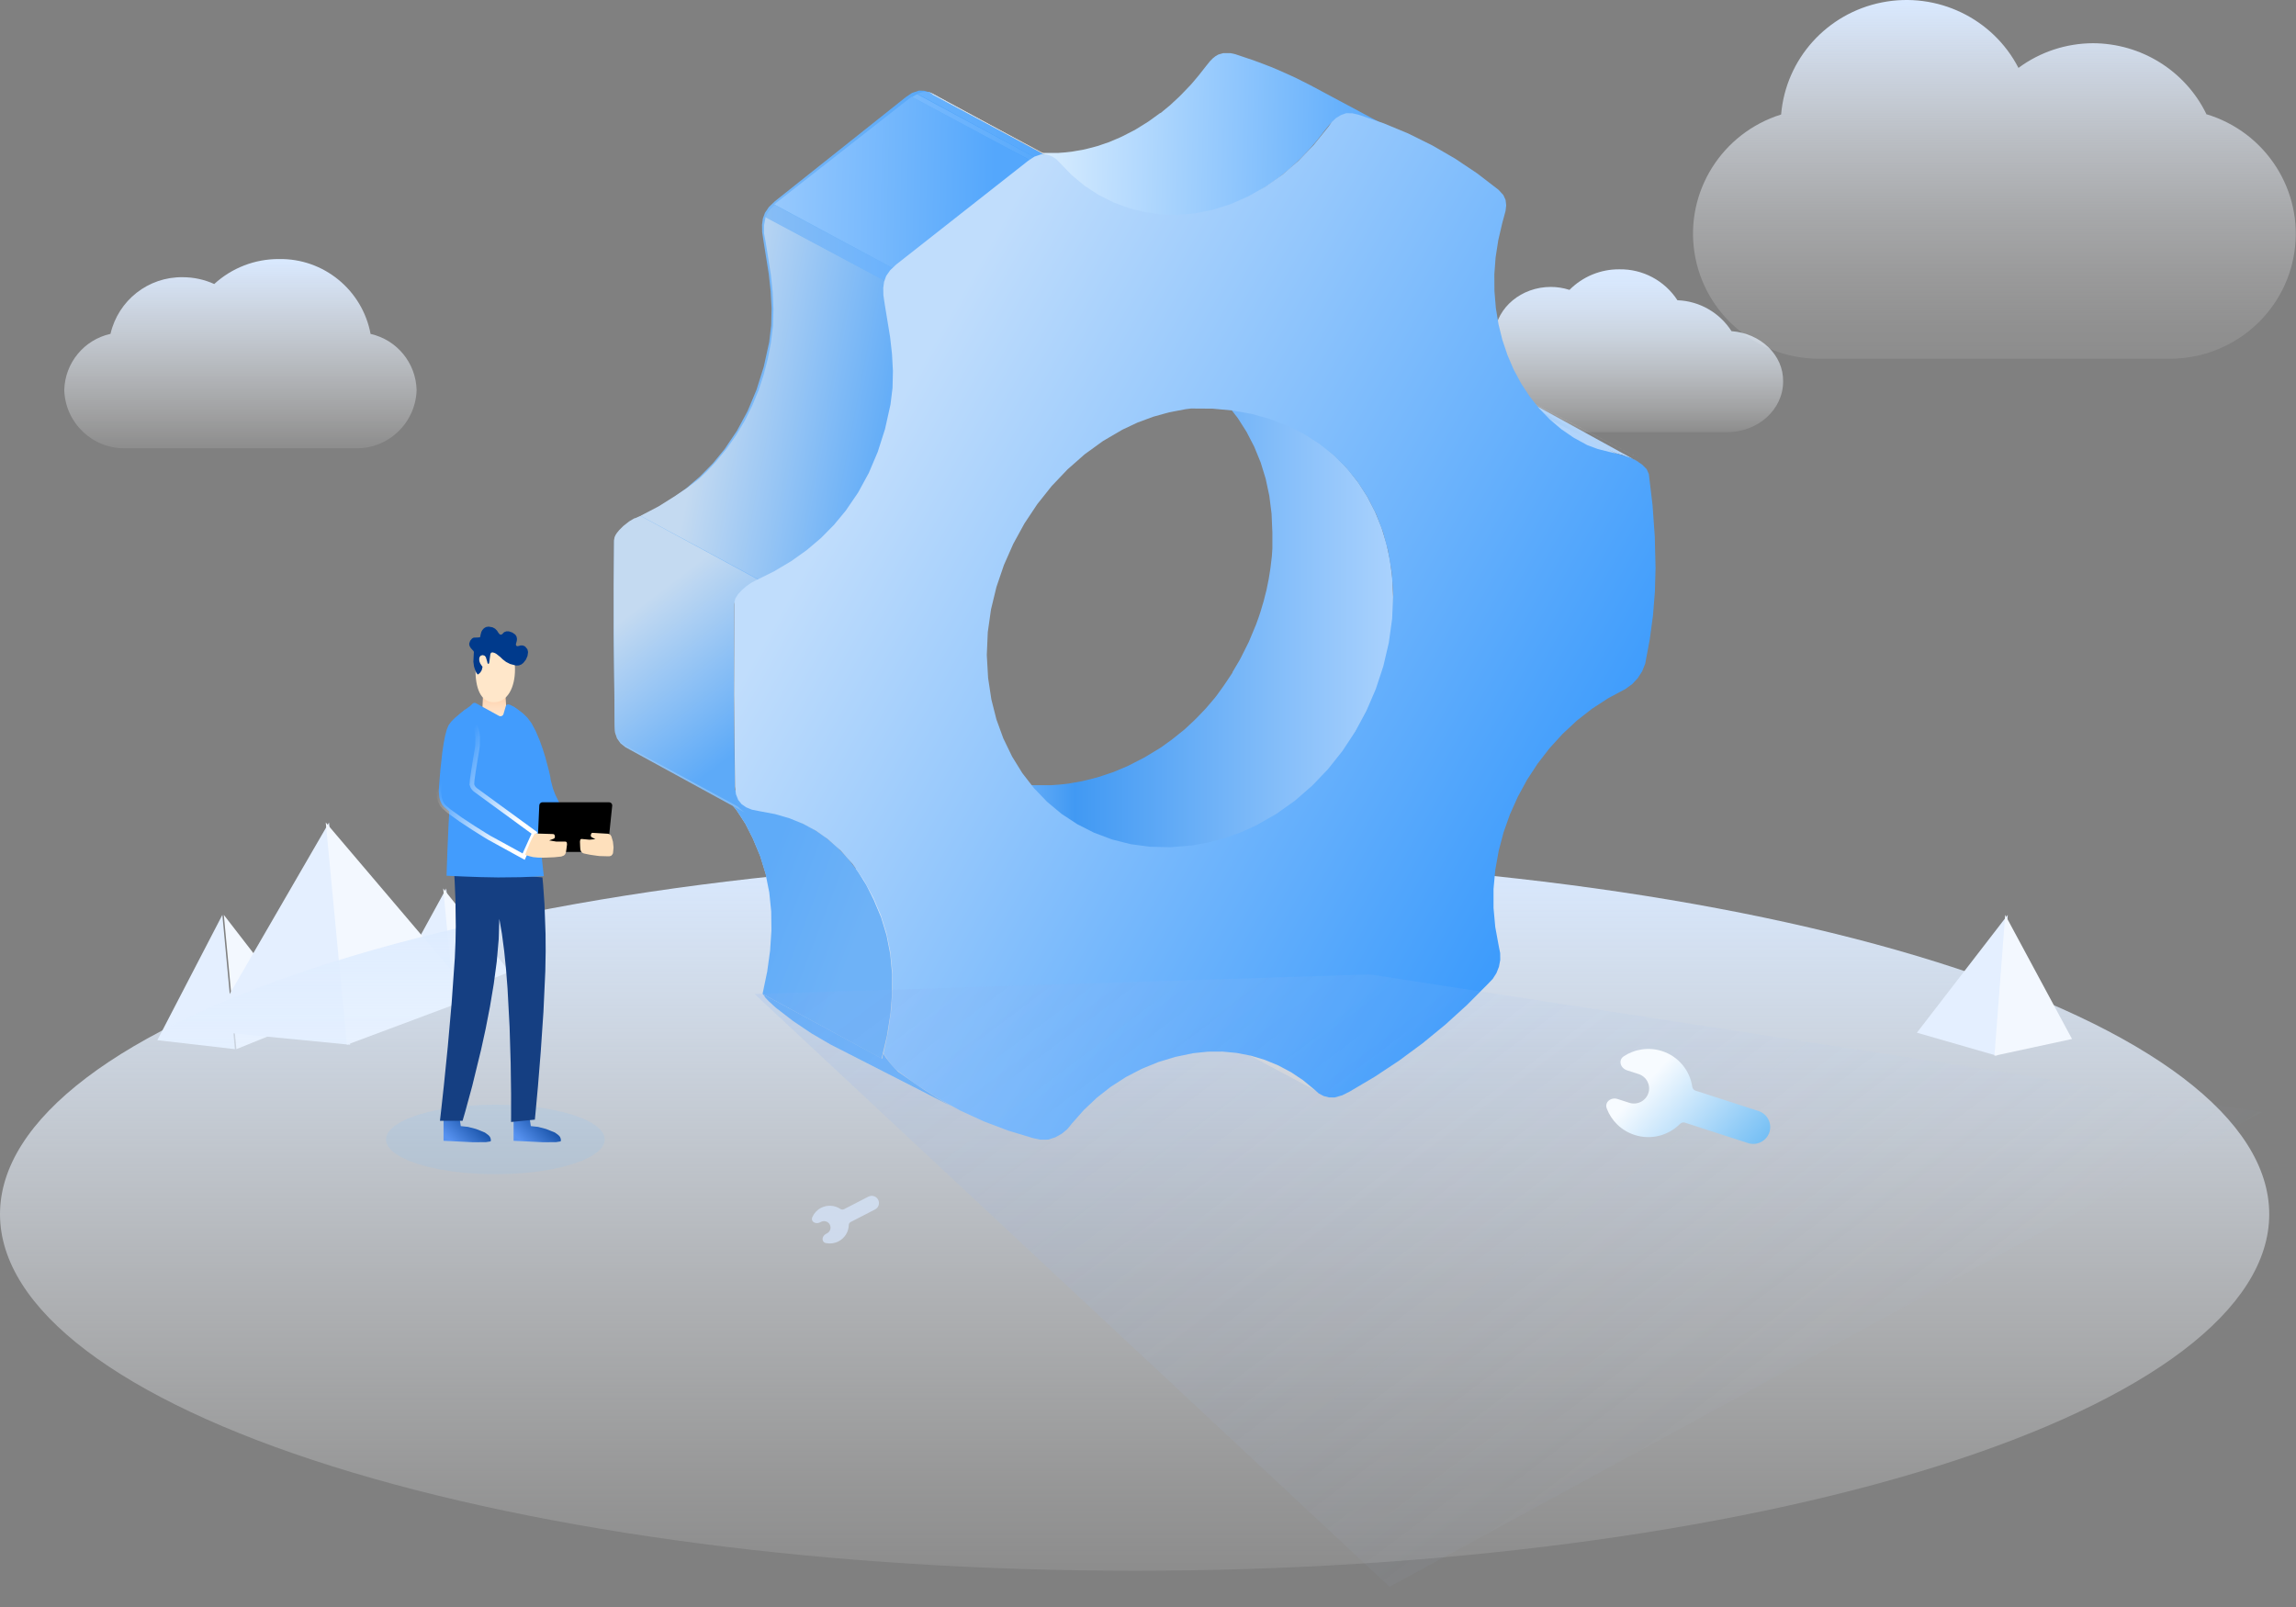 <svg width="500" height="350" viewBox="0 0 500 350" fill="none" xmlns="http://www.w3.org/2000/svg">
<rect x="0" y="0" width="500" height="350" fill="#808080" stroke="none"/>
<g id="&#230;&#173;&#163;&#229;&#156;&#168;&#229;&#188;&#128;&#229;&#143;&#145;&#228;&#184;&#173;" clip-path="url(#clip0_306_18556)">
<path id="Vector" d="M97.179 193.508L99.413 216.517L85.418 214.988L97.179 193.508Z" fill="#E4EFFF"/>
<path id="Vector_2" d="M96.518 193.508L110.996 211.671L98.714 216.517L96.518 193.508Z" fill="#F3F8FF"/>
<path id="Vector_3" d="M48.422 199.261L51.154 228.501L34.264 226.551L48.422 199.261Z" fill="#E4EFFF"/>
<path id="Vector_4" d="M48.742 199.261L66.599 222.37L51.478 228.501L48.742 199.261Z" fill="#F3F8FF"/>
<path id="Vector_5" d="M71.654 179.129L76.249 227.542L45.363 224.527L71.654 179.129Z" fill="#E4EFFF"/>
<path id="Vector_6" d="M70.939 179.129L103.273 217.174L75.539 227.542L70.939 179.129Z" fill="#F3F8FF"/>
<path id="Vector_7" d="M80.702 72.728C78.898 63.133 70.463 56.245 60.733 56.421C55.526 56.398 50.503 58.334 46.655 61.857C44.503 60.879 42.168 60.376 39.803 60.376C32.313 60.257 25.755 65.395 24.061 72.714C18.304 73.989 14.153 79.032 13.994 84.943C14.216 92.137 20.18 97.803 27.352 97.635H77.368C84.544 97.812 90.513 92.142 90.726 84.943C90.572 79.047 86.44 74.013 80.702 72.728Z" fill="url(#paint0_linear_306_18556)"/>
<path id="Vector_8" d="M377.071 72.126C374.474 68.076 370.078 65.565 365.295 65.392C362.511 61.112 357.738 58.571 352.656 58.657C348.588 58.619 344.67 60.229 341.788 63.134C340.471 62.712 339.096 62.492 337.716 62.492C331.316 62.492 326.032 66.95 325.487 72.592C320.607 73.761 317.094 78.051 316.887 83.098C316.887 89.177 322.418 94.128 329.115 94.128H376.081C382.876 94.128 388.31 89.177 388.31 83.098C388.416 77.323 383.393 72.578 377.071 72.126Z" fill="url(#paint1_linear_306_18556)"/>
<path id="Vector_9" d="M480.465 24.802C475.881 15.421 466.311 9.449 455.8 9.414C449.946 9.43 444.252 11.313 439.561 14.789C433.982 3.984 421.86 -1.836 409.863 0.518C397.861 2.876 388.889 12.842 387.875 24.936C374.966 28.982 366.956 41.756 369.007 55.034C371.062 68.312 382.562 78.119 396.098 78.133H472.468C486.083 78.158 497.66 68.269 499.653 54.909C501.651 41.546 493.462 28.751 480.426 24.855L480.465 24.802Z" fill="url(#paint2_linear_306_18556)"/>
<path id="Vector_10" d="M494.172 264.453C494.172 285.05 468.142 304.798 421.803 319.361C375.465 333.924 312.617 342.106 247.086 342.106C181.555 342.106 118.708 333.924 72.37 319.361C26.031 304.798 0 285.05 0 264.453C0 243.855 26.031 224.105 72.37 209.543C118.708 194.981 181.555 186.798 247.086 186.798C312.617 186.798 375.465 194.981 421.803 209.543C468.142 224.105 494.172 243.855 494.172 264.453Z" fill="url(#paint3_linear_306_18556)"/>
<path id="Vector_11" d="M437.228 199.261L434.877 229.939L417.441 224.916L437.228 199.261Z" fill="#E4EFFF"/>
<path id="Vector_12" d="M436.672 199.261L451.223 226.291L434.332 229.939L436.672 199.261Z" fill="#F3F8FF"/>
<path id="Vector_13" fill-rule="evenodd" clip-rule="evenodd" d="M84.045 248.167L84.159 248.896L84.484 249.62L85.051 250.355L85.918 251.116L87.196 251.931L88.873 252.741L91.022 253.522L93.22 254.142L95.731 254.686L98.601 255.145L101.474 255.468L104.563 255.666L107.876 255.742L111.188 255.666L114.277 255.468L117.15 255.145L120.02 254.686L122.531 254.142L124.729 253.522L126.878 252.741L128.555 251.936L129.834 251.116L130.701 250.355L131.268 249.62L131.592 248.896L131.706 248.167L131.592 247.439L131.268 246.715L130.701 245.98L129.834 245.219L128.555 244.403L126.878 243.594L124.729 242.813L122.531 242.193L120.02 241.648L117.15 241.189L114.277 240.867L111.188 240.669L107.876 240.593L104.563 240.669L101.474 240.867L98.601 241.189L95.731 241.648L93.22 242.193L91.022 242.813L88.873 243.594L87.196 244.403L85.918 245.219L85.051 245.98L84.484 246.715L84.159 247.439L84.045 248.167Z" fill="#84C1FF" fill-opacity="0.15"/>
<path id="Vector_14" d="M115.202 242.695L115.597 245.261L117.18 245.436L118.92 245.89L120.85 246.667L121.622 247.236L121.947 247.605L122.109 248.007L122.16 248.461L122.008 248.608L121.098 248.755L118.281 248.778L111.842 248.461V241.753L115.202 242.695Z" fill="url(#paint4_linear_306_18556)"/>
<path id="Vector_15" d="M99.95 242.695L100.345 245.261L101.928 245.436L103.667 245.89L105.598 246.667L106.37 247.236L106.693 247.605L106.855 248.007L106.908 248.461L106.756 248.608L105.845 248.755L103.029 248.778L96.59 248.461V241.753L99.95 242.695Z" fill="url(#paint5_linear_306_18556)"/>
<path id="Vector_16" d="M103.358 189.934L101.104 190.013L99.507 190.16L98.902 190.236L99.002 191.765L99.178 195.847L99.255 201.726L99.198 205.063L99.045 208.661L98.359 218.394L97.515 227.944L96.687 236.171L96.057 241.937L95.809 244.11H100.732L101.328 242.061L102.825 236.569L104.765 228.629L105.752 224.113L106.7 219.247L107.524 214.314L108.177 209.414L108.602 204.566L108.739 200.121L109.303 203.383L109.802 207.18L110.199 211.114L110.526 215.294L110.974 223.678L111.209 231.561L111.299 238.154L111.303 242.686L111.294 244.366L116.476 243.855L116.666 241.875L117.148 236.621L117.752 229.127L118.343 220.411L118.753 211.511L118.83 207.198L118.805 203.397L118.572 196.926L118.272 192.646L118.124 191.098L115.579 190.861L113.033 190.833L110.48 191.008L110.46 191.013L108.597 190.483L106.499 190.1L105.023 189.971L103.602 189.934H103.358Z" fill="#153F82"/>
<path id="Vector_17" fill-rule="evenodd" clip-rule="evenodd" d="M105.283 149.467H109.945L110.398 156.413L104.959 156.22L105.283 149.467Z" fill="url(#paint6_linear_306_18556)"/>
<path id="Vector_18" fill-rule="evenodd" clip-rule="evenodd" d="M110.979 153.492L111.866 153.955L112.728 154.49L113.818 155.309L114.844 156.298L115.754 157.515L116.665 159.229L117.485 161.15L118.194 163.125L118.767 164.956L119.562 167.959L119.834 169.175L119.93 169.871L120.429 171.774L120.906 173.019L121.66 174.586L123.141 177.129L123.947 178.236L124.19 178.473L124.615 178.757L125.606 179.386L126.731 180.05L127.565 180.419L128.719 180.788L129.948 181.281L130.515 181.526L129.109 185.829L128.141 185.716L125.71 185.338L124.199 185.025L122.517 184.608L120.849 184.093L119.272 183.473L118.209 182.856L117.332 182.113L116.588 181.27L116.026 180.461L115.287 179.059L115.054 178.473L110.979 153.492Z" fill="#429CFD"/>
<path id="Vector_19" fill-rule="evenodd" clip-rule="evenodd" d="M109.645 155.504C109.522 155.922 109.042 156.119 108.658 155.908L103.626 153.145C103.401 153.021 103.121 153.056 102.933 153.231L102.447 153.715L101.847 154.154L101.585 154.353L101.151 154.633L100.179 155.437L99.654 156L99.169 156.682L98.849 157.449L98.577 158.604L98.292 161.152L98.191 163.367L98.187 164.319L98.219 165.629V168.953L98.043 173.337L97.691 179.416L97.444 185.02L97.3 189.135L97.252 190.73L98.329 190.782L101.055 190.905L104.688 191.032L108.472 191.104L113.31 191.052L116.975 190.91L118.428 190.829L115.335 162.652L115.236 161.857L114.877 159.893L114.587 158.694L114.187 157.402L113.686 156.143L113.086 155.016L112.609 154.457L112.018 154.008L110.855 153.434C110.556 153.336 110.233 153.505 110.145 153.806L109.645 155.504Z" fill="#429CFD"/>
<path id="Vector_20" d="M103.478 171.994L103.482 171.998L103.486 172.001L116.379 181.41L114.038 186.573L106.512 182.441L105.542 181.851L105.541 181.85L103.193 180.378H103.192L100.307 178.481L97.712 176.613L96.721 175.767L96.273 175.246L95.888 174.455L95.677 173.684L95.549 172.368L95.577 171.815L95.658 170.614L95.901 167.657L96.316 163.914L96.597 162.009L96.906 160.355L97.3 158.861L97.677 157.963L98.27 157.154L99.079 156.336L100.685 155.043L101.402 154.551L101.793 155.099L102.721 156.563L103.204 157.458L103.606 158.37L103.894 159.43L104.022 160.519L103.984 162.396L103.885 163.196L103.757 163.933L103.46 165.708V165.709L103.113 167.882V167.883L102.836 169.805V169.807V169.809L102.759 170.837L102.758 170.849L102.763 170.862L102.925 171.318L102.928 171.325L102.932 171.332L103.161 171.673L103.165 171.678L103.169 171.682L103.478 171.994Z" fill="#429CFD"/>
<g id="Group">
<path id="Vector_21" d="M103.478 171.994L103.482 171.998L103.486 172.001L116.379 181.41L114.038 186.573L106.512 182.441L105.542 181.851L105.541 181.85L103.193 180.378H103.192L100.307 178.481L97.712 176.613L96.721 175.767L96.273 175.246L95.888 174.455L95.677 173.684L95.549 172.368L95.577 171.815L95.658 170.614L95.901 167.657L96.316 163.914L96.597 162.009L96.906 160.355L97.3 158.861L97.677 157.963L98.27 157.154L99.079 156.336L100.685 155.043L101.402 154.551L101.793 155.099L102.721 156.563L103.204 157.458L103.606 158.37L103.894 159.43L104.022 160.519L103.984 162.396L103.885 163.196L103.757 163.933L103.46 165.708V165.709L103.113 167.882V167.883L102.836 169.805V169.807V169.809L102.759 170.837L102.758 170.849L102.763 170.862L102.925 171.318L102.928 171.325L102.932 171.332L103.161 171.673L103.165 171.678L103.169 171.682L103.478 171.994Z" stroke="url(#paint7_linear_306_18556)"/>
</g>
<path id="Vector_22" fill-rule="evenodd" clip-rule="evenodd" d="M132.627 174.729H118.147L117.876 174.78L117.648 174.932L117.495 175.154L117.442 175.419L117.023 184.859L117.075 185.124L117.228 185.352L117.457 185.499L117.724 185.55H131.64L131.912 185.499L132.141 185.352L132.294 185.124L132.346 184.859L133.328 175.419L133.276 175.154L133.123 174.932L132.894 174.78L132.627 174.729Z" fill="black"/>
<path id="Vector_23" fill-rule="evenodd" clip-rule="evenodd" d="M116.459 181.527L120.478 181.654L120.659 181.726L120.778 181.877L120.854 182.279L120.782 182.502L120.602 182.659L119.601 183.037L121.102 183.288H123.104L123.314 183.349L123.437 183.496L123.481 183.913L123.333 185.059L123.228 185.674L123.075 186.052L122.803 186.327L122.231 186.55L120.668 186.711L119.005 186.781L118.228 186.801L117.16 186.777L116.102 186.677L115.392 186.507L114.677 186.285L114.354 186.175L114.663 185.395L115.344 183.713L115.86 182.601L116.459 181.527ZM132.43 181.589L129.009 181.389L128.851 181.442L128.742 181.574L128.646 181.953L128.689 182.166L128.833 182.332L129.653 182.767L128.36 182.885L126.664 182.724L126.479 182.767L126.369 182.899L126.297 183.293L126.34 184.386L126.383 184.978L126.459 185.29L126.626 185.555L126.865 185.759L127.165 185.891L128.479 186.161L129.886 186.365L130.544 186.446L132.359 186.497L132.727 186.488L133.084 186.389L133.323 186.142L133.494 185.844L133.613 184.575L133.479 183.307L133.145 182.166L132.879 181.769L132.43 181.589Z" fill="#FEE0BC"/>
<path id="Vector_24" d="M103.537 145.801C103.537 149.744 104.585 152.94 107.552 152.94C110.52 152.94 112.149 149.744 112.149 145.801C112.149 141.859 110.52 138.662 107.552 138.662C104.585 138.662 103.537 141.859 103.537 145.801Z" fill="#FFE7CA"/>
<path id="Vector_25" d="M109.434 138.058L109.641 137.808L109.897 137.631L110.327 137.497L110.829 137.511L111.587 137.77L112.224 138.225L112.498 138.68L112.585 139.185L112.532 139.63L112.353 140.257L112.364 140.502L112.474 140.67L112.663 140.742L112.986 140.684L113.381 140.569L113.884 140.584L114.357 140.799L114.858 141.409L114.998 142.017L114.877 142.85L114.521 143.675L113.96 144.39L113.488 144.744L112.967 144.932L112.369 144.951L111.098 144.619L110.206 144.164L109.463 143.594L108.932 143.081L108.126 142.439L107.663 142.194L107.286 142.089L106.972 142.142L106.799 142.409L106.664 143.378L106.544 144.308L106.427 144.586L106.293 144.596L106.167 144.404L106.066 143.997L105.804 143.128L105.544 142.813L105.125 142.683L104.695 142.794L104.449 143.086L104.353 143.488L104.392 143.988L104.565 144.476L104.849 144.912L105.08 145.215L105.018 145.521L104.898 145.985L104.574 146.495L104.135 146.882L103.981 146.853L103.744 146.532L103.503 146.038L103.227 145.162L103.087 144.116L103.17 142.458L103.199 142.031L103.131 141.811L102.731 141.379L102.466 141.063L102.238 140.646L102.176 140.181L102.388 139.563L102.803 139.06L103.165 138.872L104.029 138.844L104.434 138.81L104.579 138.71L104.652 138.264L104.82 137.626L105.043 137.223L105.38 136.845L105.81 136.576L106.394 136.476L107.252 136.625L107.813 136.926L108.242 137.358L108.526 137.803L108.802 138.144L109.024 138.23L109.25 138.182L109.434 138.058Z" fill="#003A8C"/>
<path id="Vector_26" d="M185.236 266.157C184.987 266.285 184.844 266.552 184.836 266.832C184.794 268.275 183.985 269.653 182.604 270.364C181.733 270.813 180.775 270.924 179.884 270.745C178.815 270.53 178.931 269.219 179.9 268.72L180.103 268.616C180.797 268.259 181.068 267.41 180.708 266.719C180.348 266.029 179.493 265.761 178.799 266.118L178.585 266.228C177.619 266.725 176.473 266.068 176.907 265.076C177.274 264.242 177.918 263.521 178.796 263.068C180.182 262.356 181.785 262.496 182.999 263.3C183.233 263.456 183.535 263.494 183.786 263.366L189.106 260.626C189.882 260.226 190.836 260.527 191.239 261.297C191.64 262.068 191.337 263.016 190.562 263.414L185.236 266.157Z" fill="#D9E8FF" fill-opacity="0.7"/>
<path id="Vector_27" d="M288.649 238.611L262.346 224.611L261.493 224.071L260.714 223.43L257.674 220.991L254.342 218.946L280.643 232.931L283.984 234.984L287.033 237.43L287.803 238.071L288.649 238.611Z" fill="url(#paint8_linear_306_18556)"/>
<path id="Vector_28" d="M288.649 238.611L262.346 224.611L261.493 224.071L260.714 223.43L257.674 220.991L254.342 218.946L280.643 232.931L283.984 234.984L287.033 237.43L287.803 238.071L288.649 238.611Z" fill="url(#paint9_linear_306_18556)"/>
<path id="Vector_29" d="M343.755 96.75L318.008 82.86L319.409 83.564L321.634 84.405L323.997 85.002L326.383 85.569L328.676 86.288L329.854 86.831L355.578 100.736L354.417 100.193L352.122 99.459L349.737 98.893L347.366 98.296L345.133 97.469L343.755 96.75Z" fill="url(#paint10_linear_306_18556)"/>
<path id="Vector_30" d="M318.346 82.302L319.498 82.867L345.905 96.491L344.752 95.919L318.346 82.302Z" fill="url(#paint11_linear_306_18556)"/>
<path id="Vector_31" d="M349.46 97.594L323.07 83.866L326.924 84.665L353.329 99.061L352.493 98.876L352.147 98.8L351.633 98.584" fill="url(#paint12_linear_306_18556)"/>
<path id="Vector_32" d="M352.921 99.002L326.895 84.871L329.339 85.617L330.123 85.951L357.041 100.737L355.849 100.051L354.312 99.519L353.129 99.002H352.921Z" fill="url(#paint13_linear_306_18556)"/>
<path id="Vector_33" d="M356.633 99.635L330.156 85.876L330.587 86.069L357.04 99.843L356.633 99.635Z" fill="url(#paint14_linear_306_18556)"/>
<path id="Vector_34" d="M298.463 153.56L299.835 150.274L299.95 149.961V149.777L300.374 148.516L300.752 147.439L301.136 146.155L301.476 145.038L301.807 143.724L302.069 142.632L302.361 141.279L302.585 140.179L302.808 138.772L302.978 137.695L303.147 136.196L303.216 135.63L303.27 135.188L303.386 133.544V132.65V130.106L303.208 125.972L302.708 122.057L301.915 118.352L300.828 114.828L299.419 111.374L297.763 108.172L295.867 105.192L293.725 102.425L291.329 99.857L288.742 97.556L285.952 95.508L282.956 93.713L256.656 79.62L259.66 81.416L262.448 83.456L265.037 85.757L267.433 88.325L269.575 91.091L271.469 94.072L273.125 97.275L274.536 100.72L275.622 104.251L276.415 107.958L276.908 111.871L277.086 116.013V118.573V119.451L276.978 121.095L276.861 122.104L276.678 123.616L276.592 124.213L276.516 124.679L276.292 126.086L276.069 127.186L275.792 128.555L275.506 129.647L275.175 130.969L274.844 132.062L274.466 133.346L274.097 134.439L273.65 135.684L273.465 136.173L272.093 139.467L271.947 139.811L270.306 143.09L269.959 143.747L268.396 146.392V146.506L266.762 148.951L266.262 149.67L264.945 151.497L264.498 152.062L262.641 154.24L262.247 154.661L260.653 156.319L260.021 156.946L258.419 158.444L257.918 158.902L255.638 160.729L255.099 161.149L253.127 162.571L252.534 162.976L249.506 164.802L248.952 165.115L245.739 166.759L245.2 166.995L242.92 167.966L242.21 168.24L239.367 169.188L238.975 169.303L236.417 169.96L235.631 170.144L232.642 170.672L230.848 170.87L228.93 171.015H227.781H225.216H223.937L221.503 170.763L220.348 170.618L217.304 169.991H216.934L213.629 168.975L212.659 168.608L210.418 167.653L208.561 166.743L234.876 180.813L236.232 181.509L236.772 181.745L239.014 182.701L239.96 183.068L243.289 184.091H243.62L246.663 184.71L247.819 184.856L250.253 185.092H251.533H254.098H255.245L257.124 184.985L258.958 184.749L260.538 184.489L261.955 184.214L262.749 184.03L265.314 183.372L265.706 183.266L268.527 182.319L269.251 182.021L271.531 181.073L271.947 180.904H272.07L275.283 179.261L275.845 178.932L278.873 177.106L279.073 176.976L279.466 176.702L281.323 175.279L281.877 174.86L284.165 173.033L284.296 172.919L284.666 172.574L286.261 171.077L286.893 170.45L288.471 168.768L288.787 168.463V168.349L290.644 166.177L291.075 165.605L292.408 163.778L292.685 163.41L292.909 163.082L294.542 160.637V160.523L296.107 157.855L296.29 157.549L296.46 157.221L298.093 153.942L298.463 153.56Z" fill="url(#paint15_linear_306_18556)"/>
<path id="Vector_35" d="M206.422 240.621L180.758 227.436L176.602 224.992L172.623 222.297L168.812 219.333L167.408 217.671L166.266 215.818L192.452 230.2L193.594 232.053L194.99 233.714L196.861 235.155L198.663 236.356L202.405 238.485L206.422 240.621Z" fill="url(#paint16_linear_306_18556)"/>
<path id="Vector_36" d="M180.845 227.486L176.687 225.056L172.705 222.376L168.891 219.429L167.396 218.05L166.727 217.349L166.152 216.488L192.348 229.443L192.969 230.433L193.828 231.529L195.562 233.426L201.301 237.385L204.141 239.19L207.21 240.957L180.845 227.486Z" fill="url(#paint17_linear_306_18556)"/>
<path id="Vector_37" d="M149.955 167.104L175.964 181.191L178.959 183.138L181.692 185.353L184.187 187.844L186.412 190.581L188.329 193.532L189.946 196.711L191.554 200.506L192.764 204.407L193.58 208.415L194.003 212.562L194.05 216.694L193.765 221.062L193.133 225.676L192.109 230.567L166.109 216.479L167.124 211.612L167.764 207.013L168.049 202.651L168.002 198.513L167.579 194.366L166.771 190.343L165.561 186.426L163.961 182.602L162.343 179.421L160.426 176.47L158.202 173.734L155.698 171.243L152.958 169.036L149.955 167.104Z" fill="url(#paint18_linear_306_18556)"/>
<path id="Vector_38" d="M166.058 216.479L167.072 211.612L167.708 207.013L167.993 202.651L167.947 198.513L167.524 194.366L166.719 190.343L165.513 186.426L163.916 182.602L162.306 179.421L160.394 176.47L158.176 173.734L155.682 171.243L152.949 169.036L149.955 167.104L176.552 180.188L179.521 182.149L182.208 184.411L184.642 186.97L186.798 189.768L188.664 192.765L190.261 195.961L191.864 199.762L193.062 203.702L193.867 207.803L194.267 212.08L194.274 216.334L193.914 220.816L193.154 225.554L191.979 230.567L166.058 216.479Z" fill="url(#paint19_linear_306_18556)"/>
<path id="Vector_39" d="M295.073 25.767L298.944 27.06L300.121 27.487L302.791 28.526L304.083 29.069L306.699 30.223L307.799 30.735L311.484 32.538L285.402 18.584L282.202 16.971L281.778 16.773L280.67 16.269L278.054 15.107L276.762 14.565L274.115 13.556L272.93 13.12L269.045 11.813L268.553 11.691L267.959 11.577H267.537H266.374L265.343 11.867L264.697 12.234L264.574 12.341L264.39 12.486L264.113 12.7L263.705 13.12L263.505 13.32L262.674 14.351L261.051 16.414L260.52 17.049L260.035 17.621L259.397 18.371L258.919 18.875L257.457 20.395L256.796 21.068L255.434 22.329L254.788 22.932L252.748 24.613H252.656L250.464 26.203L249.91 26.585L247.348 28.175L247.163 28.289L244.416 29.695L243.793 29.986L241.746 30.857L241.416 30.987L239.038 31.797L238.376 31.98L236.537 32.455L235.837 32.615L233.422 33.027L232.022 33.188L230.498 33.302H227.528H226.513L224.512 33.081L223.589 32.974L220.842 32.416H220.735L217.933 31.545L217.102 31.216L215.171 30.407L213.51 29.612L239.616 43.55L240.793 44.161L241.269 44.36L243.108 45.155L243.962 45.499L246.755 46.355H246.87L249.617 46.897L250.517 47.019L252.541 47.218H253.556H255.604H256.519L257.988 47.157L259.45 46.951L261.866 46.515L262.567 46.37L264.405 45.904L265.052 45.698L267.428 44.903L267.776 44.758L269.798 43.909L270.138 43.779L270.445 43.62L273.191 42.206L273.376 42.084L275.938 40.486L276.269 40.287L276.484 40.127L278.678 38.53L280.709 36.848L280.963 36.649L281.37 36.267L282.733 34.983L283.395 34.334L284.849 32.813L285.218 32.416L285.333 32.286L286.456 30.987L286.987 30.353L288.587 28.289L289.511 27.166L289.71 26.967L290.395 26.333L290.58 26.203L291.389 25.714L292.443 25.408H293.597H294.026L295.073 25.767Z" fill="url(#paint20_linear_306_18556)"/>
<path id="Vector_40" d="M136.22 162.76L135.144 161.912L134.367 160.82L133.929 159.561L133.86 158.187L133.645 137.979L133.729 117.748L133.914 117.031L134.506 116.107L135.305 115.221L136.273 114.359L137.318 113.61L138.234 113.1L142.285 111.076L145.998 108.847L149.38 106.405L152.471 103.747L155.276 100.884L157.813 97.785L160.489 93.816L162.803 89.525L164.74 84.907L166.316 79.906L167.508 74.501L167.945 70.859L168.031 67.157L167.83 63.446L167.423 59.737L166.262 52.446L165.978 50.553L165.947 48.956L166.123 47.606L166.585 46.354L167.431 45.101L168.753 43.826L197.289 21.13L198.619 20.237L200.125 19.733L201.263 19.764L202.324 20.152L228.246 34.33L227.184 33.917L226.055 33.887L224.547 34.406L223.217 35.3L194.659 58.033L193.33 59.3L192.484 60.553L192.022 61.805L191.846 63.165L191.877 64.76L192.153 66.653L193.33 73.874L193.744 77.57L193.936 81.295L193.852 85.013L193.414 88.708L192.23 94.113L190.67 99.106L188.733 103.724L186.434 108.015L183.766 111.984L181.237 115.077L178.431 117.946L175.341 120.604L171.943 123.047L168.215 125.283L164.141 127.307L163.203 127.81L162.164 128.551L161.196 129.414L160.404 130.299L159.828 131.23L159.635 131.955L159.535 142.086L159.567 152.194L159.766 172.394L159.85 173.76L160.297 175.013L161.073 176.089L162.141 176.936L136.22 162.76Z" fill="url(#paint21_linear_306_18556)"/>
<path id="Vector_41" d="M139.455 112.356L138.291 112.871H138.176L136.995 113.568L135.722 114.573L134.841 115.455L134.319 116.1L134.028 116.559L133.86 116.943L133.744 117.457L133.645 127.587L133.676 137.687L133.875 157.865L133.944 159.238L134.388 160.504L135.17 161.593L136.259 162.436L162.417 176.602L161.328 175.75L160.553 174.661L160.109 173.403L160.033 172.03L159.818 151.83L159.91 131.621L160.002 131.108L160.186 130.717L160.477 130.264L160.976 129.62L161.879 128.716L163.137 127.726L164.333 127.028H164.449L165.591 126.513L139.455 112.356Z" fill="url(#paint22_linear_306_18556)"/>
<path id="Vector_42" d="M192.925 66.728L192.587 64.897V63.074L192.925 61.244L166.736 47.218L166.39 49.049V50.864L166.736 52.694L167.882 59.916L168.266 63.616L168.436 67.338L168.329 71.06L167.866 74.736L167.19 78.222L166.298 81.638L165.197 85.01L163.791 88.396L162.159 91.676L160.306 94.788L158.23 97.746L155.915 100.553L154.115 102.484L152.215 104.314L149.731 106.205L147.131 107.952L143.401 110.301L139.494 112.337L165.844 126.546L169.805 124.518L173.589 122.176L176.073 120.353L178.443 118.377L180.35 116.555L182.141 114.617L183.818 112.634L185.388 110.56L186.956 108.204L188.387 105.755L190.017 102.468L191.425 99.074L193.055 93.948L194.217 88.701L194.647 85.017L194.725 81.304L194.524 77.597L194.11 73.913L192.925 66.728Z" fill="url(#paint23_linear_306_18556)"/>
<path id="Vector_43" d="M168.661 44.648L167.937 45.374L167.437 45.972L167.046 46.592L166.715 47.333L192.898 61.296L193.23 60.555L193.622 59.942L194.121 59.322L194.837 58.619L168.661 44.648Z" fill="url(#paint24_linear_306_18556)"/>
<path id="Vector_44" d="M194.834 58.615L168.627 44.519L169.141 44.084L198.013 21.455L198.551 21.073L224.757 35.147L224.22 35.55L195.348 58.157L194.834 58.599" fill="url(#paint25_linear_306_18556)"/>
<path id="Vector_45" d="M224.831 35.152L198.66 21.131L199.71 20.515L225.882 34.551L224.831 35.152Z" fill="url(#paint26_linear_306_18556)"/>
<path id="Vector_46" d="M225.994 34.612L199.787 20.41L201.061 20.025L201.73 19.957L202.39 20.025L228.583 34.304L227.93 34.235L227.27 34.304L225.994 34.704" fill="url(#paint27_linear_306_18556)"/>
<path id="Vector_47" d="M228.628 34.322L202.262 20.069L202.988 20.331L229.37 34.594L228.628 34.322Z" fill="url(#paint28_linear_306_18556)"/>
<path id="Vector_48" d="M229.312 34.592L202.936 20.515H203.105L229.482 34.592H229.312Z" fill="url(#paint29_linear_306_18556)"/>
<path id="Vector_49" d="M359.067 103.246L359.874 110.008L360.359 116.816L360.528 123.693L360.39 128.829L359.975 134.019L359.267 139.262L358.275 144.567L357.607 146.223L356.654 147.704L355.447 148.994L354.001 150.046L350.233 152.062L346.696 154.359L343.39 156.946L340.293 159.839L337.44 162.968L334.872 166.288L332.573 169.791L330.552 173.5L328.821 177.362L327.429 181.293L326.369 185.323L325.631 189.444L325.246 193.612V197.756L325.623 201.9L326.384 206.059L326.691 207.586L326.707 209.074L326.43 210.547L325.877 211.944L325.07 213.203L323.992 214.332L319.479 218.867L314.759 223.155L309.816 227.208L304.68 231.001L299.351 234.527L293.84 237.787L292.293 238.557L290.633 239.031L289.411 239.007L288.241 238.71L287.181 238.146L286.274 237.336L283.79 235.284L281.161 233.528L278.377 232.047L275.456 230.842L272.458 229.94L269.359 229.331L266.215 229.032L263.047 229.048L259.833 229.383L255.943 230.192L252.222 231.322L248.639 232.788L245.186 234.581L241.911 236.688L238.874 239.069L236.045 241.733L233.432 244.694L232.409 245.938L231.186 246.945L229.795 247.709L228.257 248.204L226.612 248.22L224.997 247.892L219.569 246.25L214.302 244.259L209.181 241.908L204.231 239.207L199.487 236.184L194.935 232.818L193.552 231.192L192.414 229.383L193.437 224.529L194.074 219.942L194.359 215.592L194.312 211.463L193.89 207.318L193.068 203.304L191.859 199.404L190.238 195.589L188.085 191.65L185.686 188.216L183.05 185.239L180.173 182.69L177.652 180.926L174.93 179.446L171.985 178.24L168.794 177.309L165.335 176.661L163.744 176.347L162.482 175.829L161.498 175.142L160.76 174.226L160.268 172.974L160.068 171.271L159.854 151.183L159.938 131.081L160.123 130.363L160.715 129.432L161.521 128.555L162.498 127.699L163.544 126.96L164.466 126.463L168.548 124.448L172.286 122.228L175.699 119.8L178.805 117.16L181.626 114.305L184.171 111.23L186.87 107.276L189.192 103.017L191.145 98.422L192.728 93.461L193.921 88.096L194.367 84.471L194.451 80.792L194.251 77.098L193.836 73.411L192.652 66.176L192.375 64.29L192.344 62.703L192.529 61.36L192.982 60.109L193.843 58.865L195.173 57.605L223.913 35.007L225.251 34.12L226.765 33.602L227.958 33.678L229.057 34.044L230.041 34.663L230.856 35.517L233.424 38.166L236.199 40.463L239.212 42.432L242.419 44.051L245.764 45.302L249.254 46.187L252.822 46.691L256.435 46.79L260.125 46.486L264.031 45.714L267.906 44.493L271.766 42.799L275.649 40.601L279.231 38.074L282.699 35.083L286.066 31.594L289.326 27.558L290.049 26.541L290.948 25.711L292.002 25.069L293.17 24.649L294.523 24.673L295.845 24.977L301.358 26.863L306.709 29.091L311.9 31.664L316.911 34.563L321.717 37.785L326.33 41.333L327.384 42.479L327.876 43.562L328.007 44.73L327.861 45.958L327.16 48.531L326.277 52.324L325.699 56.063L325.423 59.758L325.447 63.421L325.754 67.084L326.33 70.618L327.168 74.022L328.275 77.319L329.652 80.532L331.266 83.524L333.104 86.326L335.172 88.936L337.486 91.34L340 93.476L342.73 95.347L345.682 96.957L347.942 97.797L350.34 98.399L352.763 98.971L355.085 99.72L356.338 100.337L357.591 101.17L358.599 102.185L359.067 103.246ZM259.649 184.132L263.34 183.445L266.898 182.476L270.351 181.225L273.704 179.69L277.971 177.247L281.976 174.401L285.743 171.127L289.196 167.517L292.324 163.586L295.138 159.32L297.568 154.817L299.597 150.092L301.243 145.108L302.434 140.01L303.165 134.774L303.419 129.372L303.05 124.486L302.288 119.983L301.167 115.831L299.698 112L297.814 108.283L295.638 104.918L293.17 101.872L290.387 99.117L287.327 96.674L284.021 94.553L280.445 92.752L276.586 91.272L272.634 90.164L268.468 89.409L264.062 89.004L259.387 88.974L258.211 89.118L254.62 89.797L251.13 90.767L247.731 92.027L244.411 93.591L240.197 96.057L236.222 98.934L232.463 102.246L229.018 105.871L225.896 109.794L223.09 114.015L220.653 118.465L218.623 123.066L216.993 127.845L215.809 132.737L215.11 137.667L214.895 142.651L215.179 147.65L215.887 152.322L216.993 156.695L218.485 160.801L220.406 164.777L222.636 168.387L225.173 171.661L228.026 174.63L231.194 177.271L234.6 179.507L238.252 181.362L242.181 182.835L246.217 183.858L250.445 184.422L254.89 184.521L259.595 184.132" fill="url(#paint30_linear_306_18556)"/>
<path id="Vector_50" d="M164.336 216.498L298.3 212.225L492.647 242.189L302.612 345.61L164.336 216.498Z" fill="url(#paint31_linear_306_18556)" fill-opacity="0.3"/>
<path id="Vector_51" d="M366.913 244.507C366.539 244.386 366.133 244.505 365.857 244.783C363.366 247.3 359.568 248.353 355.96 247.185C353.058 246.245 350.907 244.07 349.909 241.437C349.373 240.023 350.826 238.897 352.271 239.363L354.794 240.18C356.531 240.744 358.399 239.799 358.965 238.073C359.532 236.347 358.583 234.492 356.845 233.93L354.304 233.107C352.86 232.64 352.352 230.883 353.619 230.052C355.993 228.492 359.035 227.984 361.952 228.928C365.568 230.098 368.015 233.187 368.526 236.689C368.583 237.076 368.842 237.411 369.216 237.532L382.948 241.977C384.888 242.606 385.949 244.677 385.317 246.605C384.683 248.532 382.598 249.586 380.657 248.958L366.913 244.507Z" fill="url(#paint32_linear_306_18556)"/>
</g>
<defs>
<linearGradient id="paint0_linear_306_18556" x1="52.36" y1="97.69" x2="52.36" y2="56.394" gradientUnits="userSpaceOnUse">
<stop stop-color="white" stop-opacity="0.1"/>
<stop offset="1" stop-color="#D9E9FF"/>
</linearGradient>
<linearGradient id="paint1_linear_306_18556" x1="352.66" y1="94.128" x2="352.66" y2="58.657" gradientUnits="userSpaceOnUse">
<stop stop-color="white" stop-opacity="0.1"/>
<stop offset="0.14" stop-color="#F8FBFF" stop-opacity="0.27"/>
<stop offset="0.37" stop-color="#EDF5FF" stop-opacity="0.52"/>
<stop offset="0.58" stop-color="#E4F0FF" stop-opacity="0.73"/>
<stop offset="0.76" stop-color="#DEECFF" stop-opacity="0.88"/>
<stop offset="0.91" stop-color="#DAEAFF" stop-opacity="0.97"/>
<stop offset="1" stop-color="#D9E9FF"/>
</linearGradient>
<linearGradient id="paint2_linear_306_18556" x1="434.325" y1="78.08" x2="434.325" y2="-0.063" gradientUnits="userSpaceOnUse">
<stop stop-color="white" stop-opacity="0.1"/>
<stop offset="0.09" stop-color="#FEFEFF" stop-opacity="0.13"/>
<stop offset="0.23" stop-color="#FBFCFF" stop-opacity="0.21"/>
<stop offset="0.4" stop-color="#F5F9FF" stop-opacity="0.33"/>
<stop offset="0.59" stop-color="#EEF5FF" stop-opacity="0.51"/>
<stop offset="0.79" stop-color="#E4EFFF" stop-opacity="0.74"/>
<stop offset="1" stop-color="#D9E9FF"/>
</linearGradient>
<linearGradient id="paint3_linear_306_18556" x1="247.086" y1="342.106" x2="247.086" y2="186.798" gradientUnits="userSpaceOnUse">
<stop stop-color="white" stop-opacity="0.1"/>
<stop offset="0.13" stop-color="#FBFDFF" stop-opacity="0.19"/>
<stop offset="0.41" stop-color="#F1F7FF" stop-opacity="0.43"/>
<stop offset="0.81" stop-color="#E1EEFF" stop-opacity="0.82"/>
<stop offset="1" stop-color="#D9E9FF"/>
</linearGradient>
<linearGradient id="paint4_linear_306_18556" x1="120.68" y1="242.575" x2="114.355" y2="249.293" gradientUnits="userSpaceOnUse">
<stop stop-color="#003A8C"/>
<stop offset="1" stop-color="#5792F0"/>
</linearGradient>
<linearGradient id="paint5_linear_306_18556" x1="105.428" y1="242.575" x2="99.102" y2="249.293" gradientUnits="userSpaceOnUse">
<stop stop-color="#003A8C"/>
<stop offset="1" stop-color="#5792F0"/>
</linearGradient>
<linearGradient id="paint6_linear_306_18556" x1="107.614" y1="150.365" x2="107.614" y2="156.413" gradientUnits="userSpaceOnUse">
<stop stop-color="#FFCDA5"/>
<stop offset="1" stop-color="#FFE8D1"/>
</linearGradient>
<linearGradient id="paint7_linear_306_18556" x1="113.053" y1="179.052" x2="96.73" y2="169.179" gradientUnits="userSpaceOnUse">
<stop stop-color="white"/>
<stop offset="1" stop-color="white" stop-opacity="0"/>
</linearGradient>
<linearGradient id="paint8_linear_306_18556" x1="254.342" y1="228.77" x2="288.649" y2="228.77" gradientUnits="userSpaceOnUse">
<stop stop-color="#EEEEEE"/>
<stop offset="0.03" stop-color="#DDDDDD"/>
<stop offset="1" stop-color="#D8D8D8"/>
</linearGradient>
<linearGradient id="paint9_linear_306_18556" x1="254.342" y1="228.77" x2="288.649" y2="228.77" gradientUnits="userSpaceOnUse">
<stop stop-color="#EEEEEE"/>
<stop offset="0.03" stop-color="#DDDDDD"/>
<stop offset="1" stop-color="#D8D8D8"/>
</linearGradient>
<linearGradient id="paint10_linear_306_18556" x1="318.008" y1="91.789" x2="355.578" y2="91.789" gradientUnits="userSpaceOnUse">
<stop stop-color="#EEEEEE"/>
<stop offset="0.03" stop-color="#B4D7FE"/>
<stop offset="1" stop-color="#B0D3FA"/>
</linearGradient>
<linearGradient id="paint11_linear_306_18556" x1="318.346" y1="89.397" x2="345.905" y2="89.397" gradientUnits="userSpaceOnUse">
<stop stop-color="#B2D5FC"/>
<stop offset="0.03" stop-color="#DDDDDD"/>
<stop offset="1" stop-color="#A8D2FF"/>
</linearGradient>
<linearGradient id="paint12_linear_306_18556" x1="325.88" y1="91.463" x2="346.847" y2="92.186" gradientUnits="userSpaceOnUse">
<stop stop-color="#AFD5FE"/>
<stop offset="0.052" stop-color="#99CAFD"/>
<stop offset="1" stop-color="#B5D4F6"/>
</linearGradient>
<linearGradient id="paint13_linear_306_18556" x1="326.895" y1="92.89" x2="357.041" y2="92.89" gradientUnits="userSpaceOnUse">
<stop stop-color="#EEEEEE"/>
<stop offset="0.03" stop-color="#B2D4F8"/>
<stop offset="1" stop-color="#B2D4FA"/>
</linearGradient>
<linearGradient id="paint14_linear_306_18556" x1="330.156" y1="92.859" x2="357.04" y2="92.859" gradientUnits="userSpaceOnUse">
<stop stop-color="#EEEEEE"/>
<stop offset="0.03" stop-color="#DDDDDD"/>
<stop offset="1" stop-color="#D8D8D8"/>
</linearGradient>
<linearGradient id="paint15_linear_306_18556" x1="208.449" y1="132.429" x2="303.572" y2="132.429" gradientUnits="userSpaceOnUse">
<stop stop-color="#97C9FD"/>
<stop offset="0.269" stop-color="#4199F3"/>
<stop offset="1" stop-color="#AAD2FD"/>
</linearGradient>
<linearGradient id="paint16_linear_306_18556" x1="166.266" y1="228.211" x2="206.422" y2="228.211" gradientUnits="userSpaceOnUse">
<stop stop-color="#EEEEEE"/>
<stop offset="0.03" stop-color="#DDDDDD"/>
<stop offset="1" stop-color="#D8D8D8"/>
</linearGradient>
<linearGradient id="paint17_linear_306_18556" x1="166.152" y1="228.714" x2="207.21" y2="228.714" gradientUnits="userSpaceOnUse">
<stop stop-color="#68AFF7"/>
<stop offset="0.518" stop-color="#6BB1F8"/>
<stop offset="1" stop-color="#6BB1F7"/>
</linearGradient>
<linearGradient id="paint18_linear_306_18556" x1="149.955" y1="198.835" x2="194.046" y2="198.835" gradientUnits="userSpaceOnUse">
<stop stop-color="#EEEEEE"/>
<stop offset="1" stop-color="#D8D8D8"/>
</linearGradient>
<linearGradient id="paint19_linear_306_18556" x1="163.654" y1="197.886" x2="186.092" y2="206.521" gradientUnits="userSpaceOnUse">
<stop stop-color="#5FABF8"/>
<stop offset="1" stop-color="#6EB2F7"/>
</linearGradient>
<linearGradient id="paint20_linear_306_18556" x1="213.546" y1="27.269" x2="311.41" y2="29.468" gradientUnits="userSpaceOnUse">
<stop stop-color="#F0F9FF"/>
<stop offset="1" stop-color="#459FFB"/>
</linearGradient>
<linearGradient id="paint21_linear_306_18556" x1="133.643" y1="98.342" x2="228.246" y2="98.342" gradientUnits="userSpaceOnUse">
<stop stop-color="#96C5F4"/>
<stop offset="1" stop-color="#3F9CFA"/>
</linearGradient>
<linearGradient id="paint22_linear_306_18556" x1="145.665" y1="127.176" x2="168.779" y2="157.464" gradientUnits="userSpaceOnUse">
<stop stop-color="#C4DAF1"/>
<stop offset="1" stop-color="#5DAAF8"/>
</linearGradient>
<linearGradient id="paint23_linear_306_18556" x1="154.041" y1="84.509" x2="212.547" y2="95.781" gradientUnits="userSpaceOnUse">
<stop stop-color="#C4DAF1"/>
<stop offset="1" stop-color="#3497FB"/>
</linearGradient>
<linearGradient id="paint24_linear_306_18556" x1="166.715" y1="52.963" x2="194.893" y2="52.963" gradientUnits="userSpaceOnUse">
<stop stop-color="#87BDF5"/>
<stop offset="1" stop-color="#6AB2FD"/>
</linearGradient>
<linearGradient id="paint25_linear_306_18556" x1="168.627" y1="39.844" x2="216.566" y2="40.962" gradientUnits="userSpaceOnUse">
<stop stop-color="#97C9FD"/>
<stop offset="1" stop-color="#54A7FC"/>
</linearGradient>
<linearGradient id="paint26_linear_306_18556" x1="198.66" y1="27.833" x2="225.882" y2="27.833" gradientUnits="userSpaceOnUse">
<stop stop-color="#79BAFD"/>
<stop offset="1" stop-color="#57A9FC"/>
</linearGradient>
<linearGradient id="paint27_linear_306_18556" x1="199.787" y1="27.3" x2="228.583" y2="27.3" gradientUnits="userSpaceOnUse">
<stop stop-color="#69B2FC"/>
<stop offset="1" stop-color="#54A7FC"/>
</linearGradient>
<linearGradient id="paint28_linear_306_18556" x1="202.262" y1="27.303" x2="229.37" y2="27.303" gradientUnits="userSpaceOnUse">
<stop stop-color="#EEEEEE"/>
<stop offset="1" stop-color="#D8D8D8"/>
</linearGradient>
<linearGradient id="paint29_linear_306_18556" x1="202.936" y1="27.599" x2="229.482" y2="27.599" gradientUnits="userSpaceOnUse">
<stop stop-color="#EEEEEE"/>
<stop offset="1" stop-color="#D8D8D8"/>
</linearGradient>
<linearGradient id="paint30_linear_306_18556" x1="337.797" y1="213.709" x2="176.149" y2="121.89" gradientUnits="userSpaceOnUse">
<stop stop-color="#3497FC"/>
<stop offset="1" stop-color="#C0DDFC"/>
</linearGradient>
<linearGradient id="paint31_linear_306_18556" x1="161.622" y1="-0.287" x2="411.771" y2="332.726" gradientUnits="userSpaceOnUse">
<stop stop-color="#5792F0"/>
<stop offset="1" stop-color="#BFD4FA" stop-opacity="0"/>
</linearGradient>
<linearGradient id="paint32_linear_306_18556" x1="361.823" y1="232.176" x2="394.816" y2="262.517" gradientUnits="userSpaceOnUse">
<stop stop-color="#F7FBFF"/>
<stop offset="1" stop-color="#2399EE"/>
</linearGradient>
<clipPath id="clip0_306_18556">
<rect width="500" height="350" fill="white"/>
</clipPath>
</defs>
</svg>
